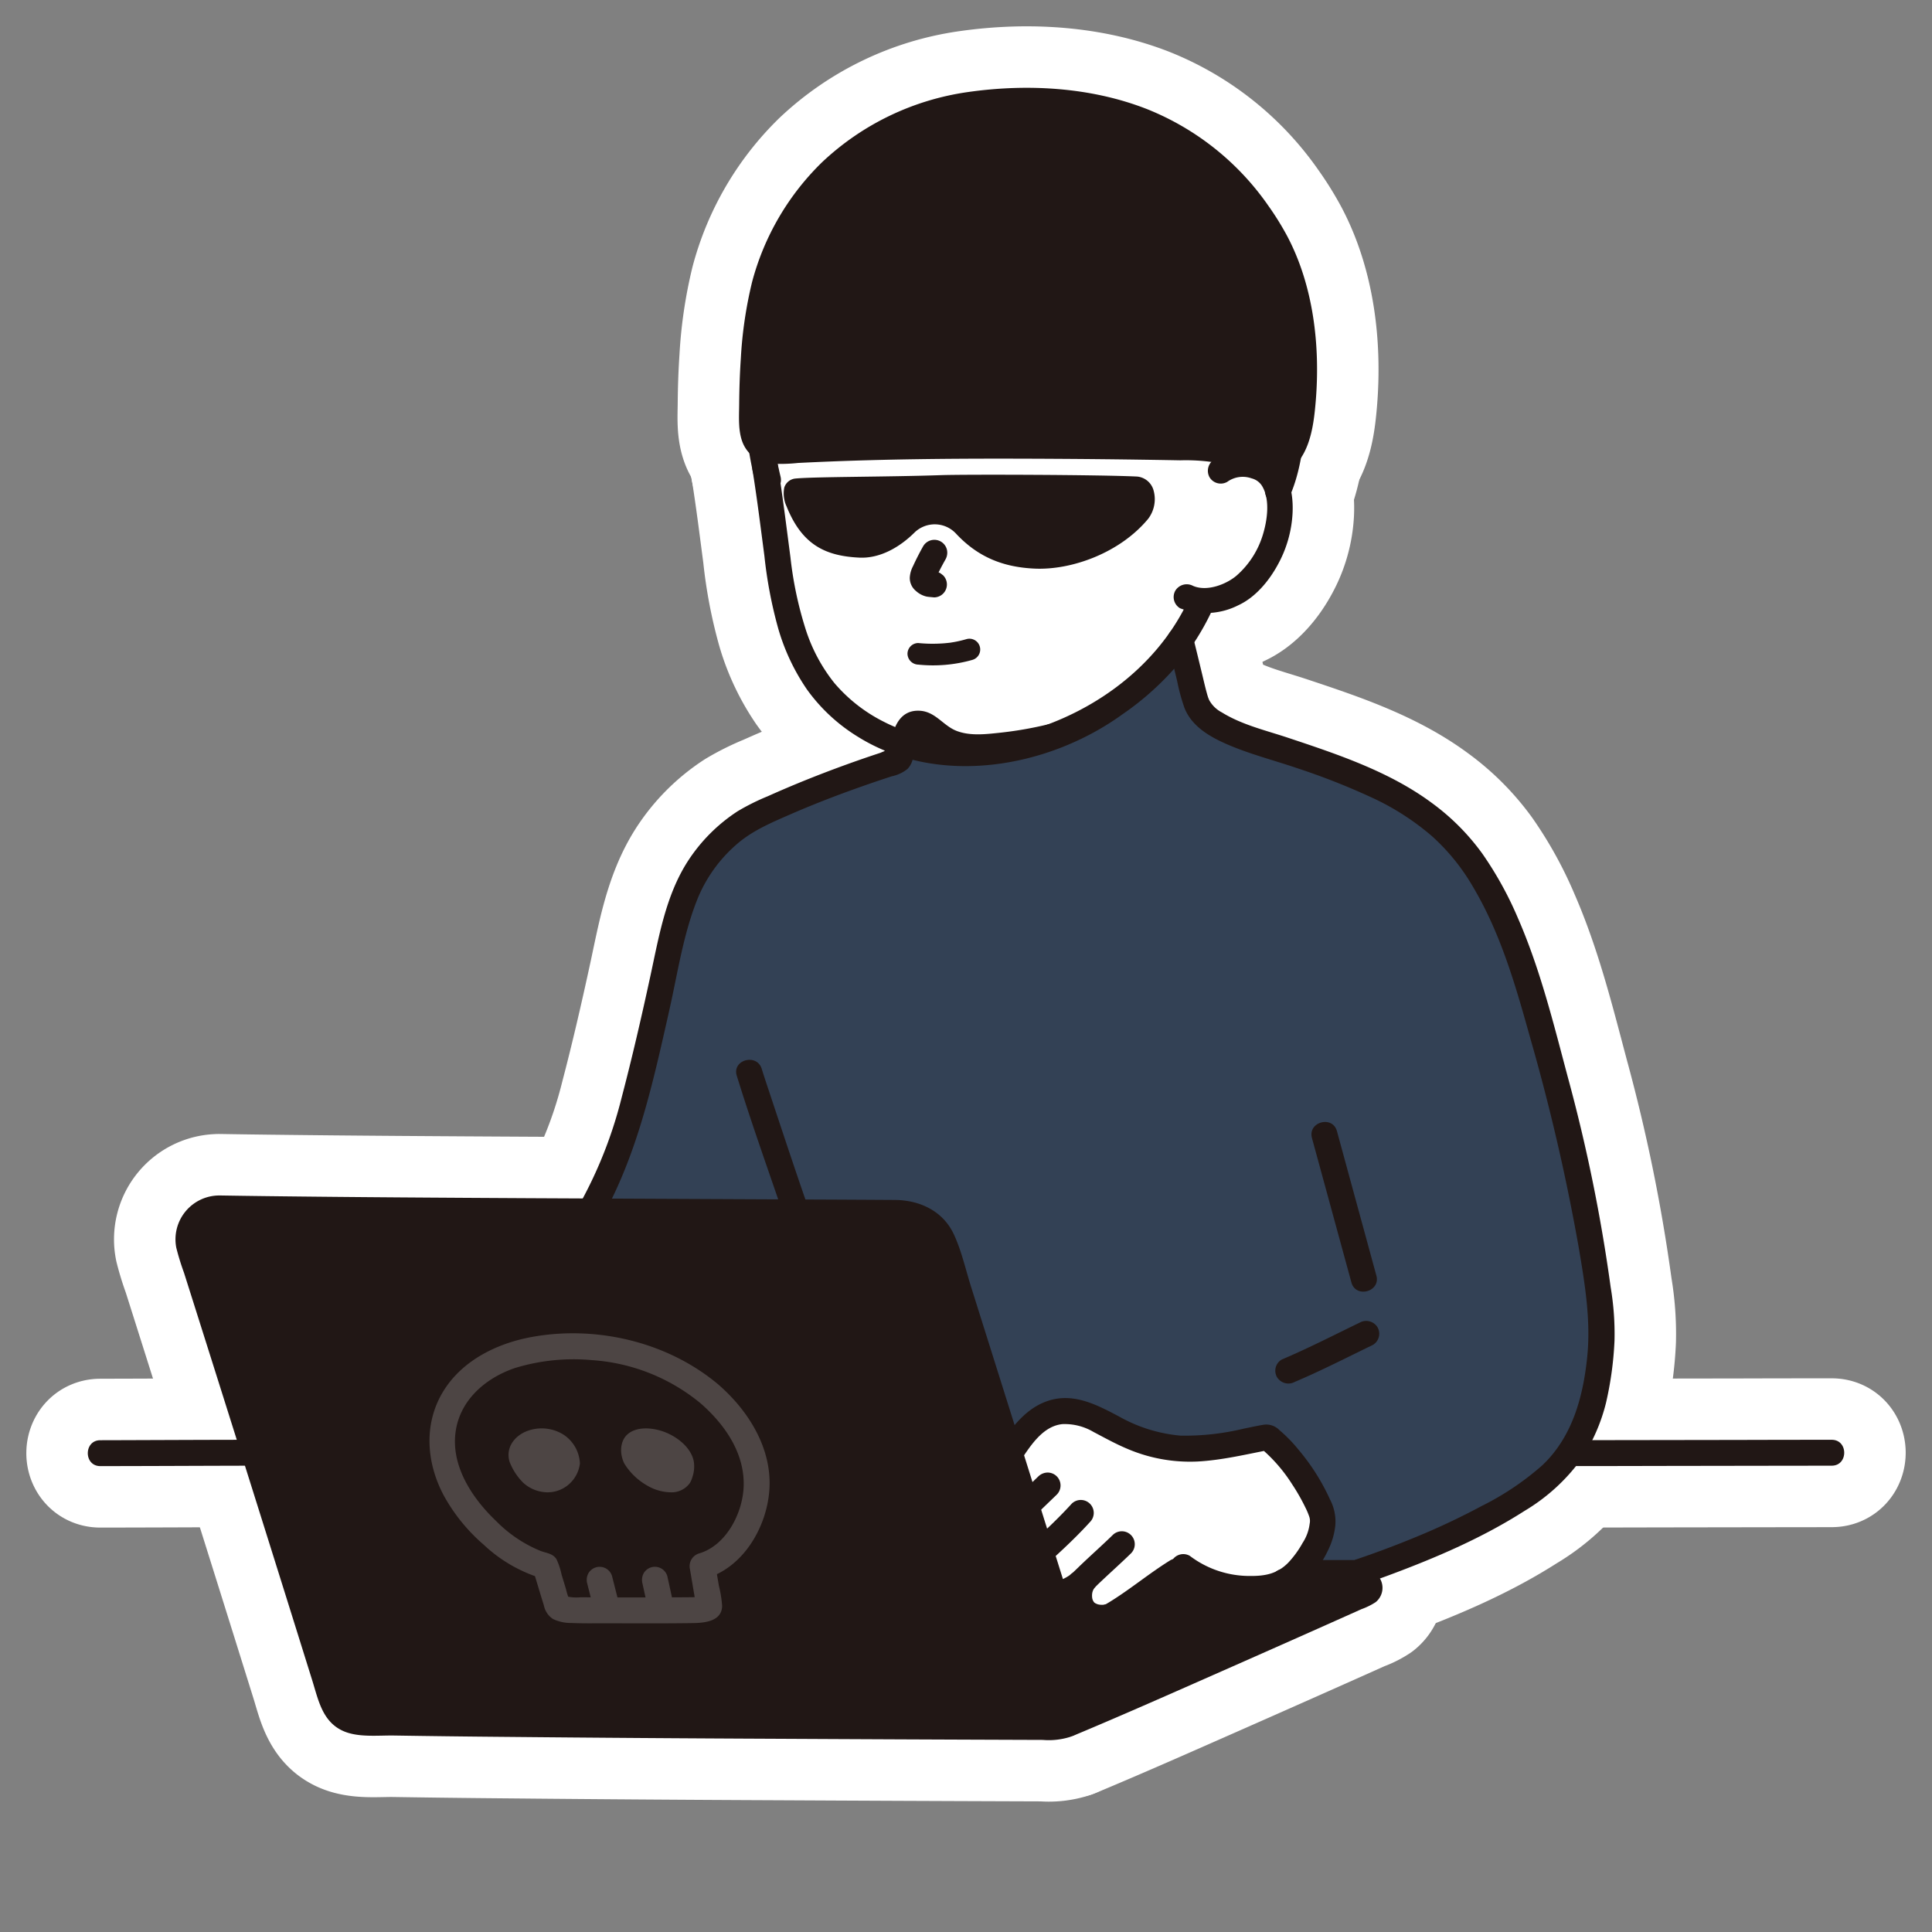 <svg xmlns="http://www.w3.org/2000/svg" fill="#fff" viewBox="-16.28 -16.28 358.21 358.21"><rect x="-16.28" y="-16.28" width="358.21" height="358.21" fill="#808080" stroke="none"/><g id="SVGRepo_tracerCarrier" stroke="#fff" stroke-linecap="round" stroke-linejoin="round" stroke-width="22.796"><defs><style>.a{fill:#334155}.b{fill:#fff}.c{fill:#211715}.d{fill:none}.e{fill:#4d4544}</style></defs><path d="M226.9 275.36h8.326c8.39-2.78 23.8-8.78 33.39-15.95 6.76-5.06 8.58-10.25 10.25-15.16.96-2.85 1.73-9.92 1.84-12.88.14-3.83-1.51-14.82-2.51-20.04-2.22-12.25-4.03-20.47-10.81-44.14-3.41-11.93-8.8-22.3-13.92-27.67-5.71-5.98-12.16-9.38-19.84-12.45-6.86-2.75-11.91-4.25-17.99-6.33-3-.67-7.63-3.12-8.9-4.68-.16-.19-.3-.37-.43-.54-.86-1.2-1.07-2.21-2.08-6.42-.649-2.628-1.169-4.837-1.658-6.775a40.3 40.3 0 0 1-9.314 9.761 52 52 0 0 1-8.868 5.834c-3.63 1.821-11.128 4.689-17.028 5.208a40.8 40.8 0 0 1-15.173-1.191l-.063.177c-3.038-.787-.184 2.092-2.458 2.826l-.468.151a202 202 0 0 0-26 10.251 28.6 28.6 0 0 0-9.724 9.029c-3.364 5.055-5.124 12.626-5.684 15.388-2.262 11.167-6.617 29.5-8.1 33.645-2.446 6.837-4.5 12.1-8.448 18.23V241.9Z" class="a"/><path d="M215.736 250.758c-6.317 1.268-11.709 2.389-17.918.8a39.2 39.2 0 0 1-9.386-4c-2.841-1.636-6.222-2.8-9.379-1.917-3.627 1.015-6 4.4-8.092 7.521 2.829 9.006 5.7 18.152 8.257 26.311a10.17 10.17 0 0 0 5.625-2.973l-.17.292a4.73 4.73 0 0 0 0 5.469c1.13 1.5 3.885 1.781 5.4.906 4.564-2.707 8.268-6.082 13.127-8.848a19.55 19.55 0 0 0 11.331 3.982c2.818.066 4.785-.011 6.693-.926a11.2 11.2 0 0 0 2.655-1.847 22.5 22.5 0 0 0 4.333-6.278c.462-1.058 1.028-3.639.647-4.744-1.645-4.778-6.145-11.294-10.119-14.339-1.031.196-2.028.395-3.004.591M124.99 67.011l-.064-.413a4.96 4.96 0 0 0 3.183.743 592 592 0 0 1 25.867-.882c18.77-.242 39.144 0 52.269.278 3.173.066 8.8 1.667 11.259 3.555v.244a5.63 5.63 0 0 1 2.572 2.608c1.563 3.216.976 8.818-.582 12.181a17.7 17.7 0 0 1-6.484 8.061 12.9 12.9 0 0 1-6.932 1.623c1.94-1.487-2.448 5.7-2.448 5.7a40.7 40.7 0 0 1-10.375 11.376 52 52 0 0 1-8.868 5.834c-3.63 1.821-11.128 4.689-17.028 5.208-10.025.881-18.484-.858-26.488-7.056-7.633-5.912-11.143-15.464-12.6-26.091-.87-6.351-1.662-13.28-2.789-20.172a73 73 0 0 1-.492-2.797" class="b"/><path d="M223.452 285.131c-14.488 6.441-33.49 14.81-41.338 18.089l-.589.246.565-.337a5.63 5.63 0 0 0 2.492-6.527c-1.466-4.689-3.314-10.59-5.364-17.126a10.17 10.17 0 0 0 5.625-2.973l.151-.147-.321.439a4.73 4.73 0 0 0 0 5.469c1.13 1.5 3.885 1.781 5.4.906 3.242-1.923 6.055-4.18 9.151-6.32l8.6.067a19.5 19.5 0 0 0 6.708 1.387c2.818.066 4.785-.011 6.693-.926q.302-.143.593-.313l.067-.04c1.2.02 2.775.036 4.531.049 3.3.026 7.207.042 10.266.056a1 1 0 0 1 .412 1.909 2997 2997 0 0 1-10.679 4.777Z" class="c"/><path d="M221.818 279.424c2.913.047 5.827.061 8.74.077l4.688.022a7.4 7.4 0 0 0 1.084 0h.348q.4-3.208-.973-2.486a8 8 0 0 0-1.2.54q-6.025 2.706-12.064 5.386-14.64 6.509-29.321 12.924-3.378 1.473-6.761 2.931-1.466.63-2.932 1.255l-.568.241-.321.136-1.137.478a2.48 2.48 0 0 0-1.677 2.952 2.415 2.415 0 0 0 2.953 1.676c9.289-3.879 18.491-7.97 27.7-12.033q8.019-3.537 16.027-7.1 3.394-1.51 6.788-3.027l2.943-1.318a12.4 12.4 0 0 0 2.646-1.306 3.413 3.413 0 0 0-.288-5.515c-1.552-.951-3.989-.543-5.742-.551-3.644-.017-7.289-.029-10.933-.088-3.09-.049-3.09 4.751 0 4.8ZM130.754 23.713c-5.38 6.954-7.931 15.3-8.822 23.969a76.9 76.9 0 0 0 1.88 25.681c.729 3 5.359 1.73 4.629-1.276a73.6 73.6 0 0 1-1.777-23.7c.668-7.488 2.826-15.259 7.484-21.28a2.48 2.48 0 0 0 0-3.394 2.416 2.416 0 0 0-3.394 0m91.97 52.309c1.973-4.356 2.617-9.181 3.026-13.906a58.6 58.6 0 0 0-.023-12.5c-1.187-9.362-3.842-18.464-9.744-25.97a56 56 0 0 0-25.577-18.435c-7.882-2.69-16.08-3.02-24.277-1.954a59.3 59.3 0 0 0-15.861 4.068 41.3 41.3 0 0 0-12.927 8.846c-2.186 2.188 1.207 5.583 3.395 3.395 6.2-6.2 13.988-9.532 22.537-11.057 7.539-1.344 15.189-1.586 22.574.343a50.1 50.1 0 0 1 24.173 15.161 38.8 38.8 0 0 1 6.919 10.335 53.8 53.8 0 0 1 3.514 12.276 54.8 54.8 0 0 1 .663 13.262c-.285 4.522-.644 9.537-2.536 13.713a2.47 2.47 0 0 0 .861 3.284 2.42 2.42 0 0 0 3.283-.861" class="c"/><path d="M123.292 71.175c.822 5.193 1.471 10.41 2.155 15.623a82 82 0 0 0 2.577 13.506 39.1 39.1 0 0 0 5.313 11.249 32.5 32.5 0 0 0 9.392 8.737c14.975 9.38 35.3 5.852 49.091-4.123a52.7 52.7 0 0 0 10.443-9.421 46.7 46.7 0 0 0 6.054-9.568 2.47 2.47 0 0 0-.861-3.283 2.42 2.42 0 0 0-3.283.861c-6.1 13.284-19.266 22.291-33.3 25.392-7.64 1.688-16.3 1-23.3-2.616a29.2 29.2 0 0 1-9.155-7.176 31.1 31.1 0 0 1-5.236-9.692 68.6 68.6 0 0 1-2.909-13.636c-.751-5.715-1.455-11.436-2.356-17.13a2.42 2.42 0 0 0-2.953-1.676 2.46 2.46 0 0 0-1.676 2.953Z" class="c"/><path d="M211.262 73.061a4.89 4.89 0 0 1 4.523-.646 3.2 3.2 0 0 1 2.072 1.656c1.363 2.524.8 6.284-.035 8.934a16.35 16.35 0 0 1-4.867 7.468c-1.918 1.609-5.446 2.977-8.023 1.878a2.48 2.48 0 0 0-3.283.861 2.415 2.415 0 0 0 .861 3.283 13.3 13.3 0 0 0 10.838-.573c3.121-1.45 5.6-4.428 7.228-7.392a22.1 22.1 0 0 0 2.8-9.721c.142-3.1-.4-6.573-2.665-8.873a9.616 9.616 0 0 0-11.873-1.02 2.465 2.465 0 0 0-.861 3.284 2.42 2.42 0 0 0 3.284.861Z" class="c"/><path d="M179.257 75.419c.712 2.139.393 7.1-3.679 7.618-5.4.09-5.818-5.9-4.066-8.753 1.434-2.34 5.788-3.398 7.745 1.135m-32.475-.199c.658 2.077.378 6.894-3.356 7.382-4.949.072-5.353-5.735-3.753-8.5 1.309-2.27 5.297-3.285 7.109 1.118" class="d"/><path d="M154.882 85A50 50 0 0 0 153 88.691a5.25 5.25 0 0 0-.6 2.136 3.13 3.13 0 0 0 1.151 2.47 4.4 4.4 0 0 0 1.931 1.026c.47.092.933.1 1.4.16a2.4 2.4 0 0 0 1.7-.7 2.4 2.4 0 0 0 0-3.394l-.485-.375a2.4 2.4 0 0 0-1.212-.328c-.211-.025-.424-.027-.636-.053l.638.086a2.2 2.2 0 0 1-.544-.151l.573.242a2.6 2.6 0 0 1-.457-.279l.486.375a2.6 2.6 0 0 1-.3-.274l.375.486a.7.7 0 0 1-.08-.128l.242.573a1 1 0 0 1-.062-.216l.086.639a1.5 1.5 0 0 1 .008-.317l-.086.638a3 3 0 0 1 .175-.572l-.242.573c.578-1.329 1.262-2.618 1.969-3.882a2.5 2.5 0 0 0 .242-1.85 2.4 2.4 0 0 0-4.39-.576" class="c"/><path d="M131.141 72.451c3.5-.355 17.2-.293 27.073-.636 4.415-.153 29.416-.083 36.339.262a3.49 3.49 0 0 1 3.05 2.571 6.02 6.02 0 0 1-1.014 5.28c-5.209 6.283-14.142 9.522-21.014 9.218-5.8-.256-10.487-2.1-14.551-6.434a5.385 5.385 0 0 0-7.775-.228c-2.748 2.718-6.395 4.812-10.212 4.624-6.256-.309-10.6-2.335-13.476-9.492a5.7 5.7 0 0 1-.436-3.474 2.4 2.4 0 0 1 2.016-1.691M216.63 22.82a42.83 42.83 0 0 1 8.417 22.528 60.9 60.9 0 0 1-.658 18.791c-.665 3.078-3.761 6.558-6.885 6.153-2.457-1.888-8.086-3.489-11.259-3.555-13.125-.275-33.5-.52-52.269-.278-12.1.156-20.829.6-25.867.882-2.951.163-4.583-1.333-4.812-3.937-.122-1.383-.143-3.239-.125-4.964.137-13.175 1.664-22.686 5.125-29.453 5.009-9.794 9.9-15.1 18.764-20.25a48.4 48.4 0 0 1 21.267-6.109 64.9 64.9 0 0 1 22.962 2.145 46.06 46.06 0 0 1 25.34 18.047" class="c"/><path d="M214.558 24.032a44.2 44.2 0 0 1 5.459 9.769 45.4 45.4 0 0 1 2.63 11.547 65.3 65.3 0 0 1 .036 14.618c-.347 2.8-1.238 8.27-5.179 7.926l1.212.328a22.7 22.7 0 0 0-9.58-3.567 70 70 0 0 0-10.2-.452q-12.529-.2-25.061-.236c-9.048-.021-18.1.009-27.143.229q-5.607.136-11.211.379c-2.632.114-5.311.422-7.945.377-1.155-.019-1.589-.325-1.81-1.261a25 25 0 0 1-.185-5.729 123 123 0 0 1 .729-12.554 57 57 0 0 1 1.971-9.875 40 40 0 0 1 3.783-8.474 41.16 41.16 0 0 1 13.066-14.3 47.1 47.1 0 0 1 22.828-7.7 62.8 62.8 0 0 1 25.756 3 43.46 43.46 0 0 1 17.929 12.32 47 47 0 0 1 2.918 3.658 2.47 2.47 0 0 0 3.284.861 2.42 2.42 0 0 0 .861-3.284 49.95 49.95 0 0 0-22.349-17.676C185.963-.126 174.238-.78 163.266.775A49.5 49.5 0 0 0 136.137 13.8a48.25 48.25 0 0 0-12.963 22.162 77.4 77.4 0 0 0-2.091 14.113c-.195 2.857-.29 5.721-.313 8.585-.018 2.3-.223 4.952.646 7.121a6.26 6.26 0 0 0 5.328 3.909 31 31 0 0 0 4.936-.134q6.555-.33 13.118-.509c11.579-.319 23.169-.322 34.753-.257q7.962.045 15.925.161 3.54.051 7.08.116a35.4 35.4 0 0 1 5.8.305 23.6 23.6 0 0 1 6.182 1.936c.993.495 1.83 1.285 2.963 1.387a7.05 7.05 0 0 0 3.74-.79c5.2-2.564 6-8.67 6.429-13.814.852-10.283-.429-21.422-5.31-30.633a53 53 0 0 0-3.66-5.846 2.467 2.467 0 0 0-3.284-.861 2.42 2.42 0 0 0-.858 3.281m-60.582 82.913a26.7 26.7 0 0 0 10.015-.871 2 2 0 0 0-1.064-3.858 22 22 0 0 1-2.246.534c-.221.04-.443.073-.664.11-.437.074.343-.035-.14.021a34 34 0 0 1-1.185.118 27.3 27.3 0 0 1-4.716-.054 2.007 2.007 0 0 0-2 2 2.054 2.054 0 0 0 2 2m-1.214 12.855c-2.117-.488-4.423.184-4.556 2.7-.011.21.008.413.015.622a2 2 0 0 0 .02.348c.111.351-.055.035.047-.116a2.7 2.7 0 0 1 .28-.444c.687-.686.575-.254.327-.243a8.3 8.3 0 0 0-1.9.617q-7 2.3-13.838 5.05-3.584 1.445-7.11 3.026a42 42 0 0 0-5.562 2.772 31.35 31.35 0 0 0-9.281 9.331c-4.072 6.368-5.327 13.979-6.9 21.229-1.632 7.532-3.361 15.052-5.32 22.507a81.1 81.1 0 0 1-9.813 23.221c-1.671 2.609 2.482 5.019 4.145 2.423 8.1-12.644 11.244-27.387 14.5-41.822 1.54-6.833 2.556-13.912 5.153-20.451a26.7 26.7 0 0 1 7.176-10.168c2.952-2.63 6.538-4.132 10.129-5.7 4.971-2.168 10.055-4.086 15.184-5.847q1.8-.617 3.6-1.2a6.96 6.96 0 0 0 2.906-1.351 3.86 3.86 0 0 0 1.079-2.746 3 3 0 0 0-.043-.758c-.075-.271.242-.149-.055.216l-1.653 1.367q-.358-.072.195.049c3.006.693 4.29-3.933 1.276-4.628Zm47.492-16.842c.587 2.335 1.151 4.676 1.717 7.016a36 36 0 0 0 1.372 5.031c1.372 3.425 4.705 5.332 7.946 6.739 4.17 1.811 8.688 2.948 12.991 4.421a128 128 0 0 1 13.764 5.42 47.4 47.4 0 0 1 11.212 7.2 38.6 38.6 0 0 1 7.49 9.225c5.23 8.76 7.982 18.458 10.705 28.209a381 381 0 0 1 8.967 38.727c1.152 6.786 2.293 13.615 1.572 20.5-.769 7.338-2.764 14.68-8.282 19.923a51.8 51.8 0 0 1-11.249 7.565 132 132 0 0 1-12.233 5.769q-5.369 2.22-10.877 4.088c-.279.094-.861.247-.16.168a3 3 0 0 1-.292 0H226.9c-3.089 0-3.094 4.8 0 4.8h6.733a8.4 8.4 0 0 0 2.861-.3q2.524-.849 5.019-1.781c8.574-3.192 17.145-6.876 24.867-11.823a35.3 35.3 0 0 0 10.6-9.7 33.6 33.6 0 0 0 4.5-10.3 63.5 63.5 0 0 0 1.584-11.567 52 52 0 0 0-.711-9.905 306 306 0 0 0-7.953-38.975c-2.639-9.9-5.105-19.971-9.208-29.382a66 66 0 0 0-6.62-12.013 42.3 42.3 0 0 0-9.336-9.39c-7.868-5.847-17.529-9.06-26.734-12.125-4.129-1.374-8.523-2.388-12.251-4.7a5.64 5.64 0 0 1-2.449-2.489c.249.506-.033-.12-.094-.306-.1-.3-.186-.609-.27-.916-.306-1.124-.562-2.262-.836-3.394-.566-2.34-1.129-4.682-1.716-7.016-.753-2.994-5.384-1.726-4.629 1.276Z" class="c"/><path d="M196.766 126.23c.045-.023.049-.03 0 0" class="b"/><path d="M274.78 255.542q8.126 0 16.249-.024l25.838-.039q3.234 0 6.469-.009c3.088 0 3.094-4.8 0-4.8q-8.379 0-16.757.025l-25.7.038q-3.051 0-6.1.009c-3.088 0-3.093 4.8 0 4.8Zm-272.462.008c8.082-.005 16.164-.047 24.246-.069 1.374 0 2.749-.01 4.123-.011 3.088 0 3.094-4.8 0-4.8-8.218 0-16.437.046-24.655.07-1.238 0-2.476.009-3.714.01-3.088 0-3.093 4.8 0 4.8m221.466-15.613c4.927-2.09 9.662-4.524 14.474-6.855a2.415 2.415 0 0 0 .861-3.284 2.463 2.463 0 0 0-3.284-.861c-4.812 2.331-9.547 4.766-14.473 6.855a2.4 2.4 0 0 0-.861 3.284 2.48 2.48 0 0 0 3.283.861m3.183-45.219 7.318 26.786c.813 2.976 5.445 1.713 4.628-1.276l-7.313-26.786c-.813-2.976-5.445-1.713-4.629 1.276Zm-106.642-11.549c2.56 8.289 5.478 16.481 8.286 24.688.5 1.473 1 2.948 1.526 4.415a2.46 2.46 0 0 0 2.952 1.676 2.42 2.42 0 0 0 1.676-2.948c-2.871-8.065-5.553-16.205-8.253-24.328-.528-1.589-1.064-3.176-1.558-4.775-.909-2.942-5.544-1.687-4.629 1.276Zm57.735-65.154a69 69 0 0 1-9.192 1.585c-2.521.269-5.291.571-7.721-.341-2.581-.967-3.962-3.633-6.962-3.765-3.384-.149-4.706 2.685-5.2 5.528l2.314-1.762h-.01a2.43 2.43 0 0 0-2.314 1.762c-.117.632-.054.941-.417 1.095a2.415 2.415 0 0 0-.861 3.284 2.464 2.464 0 0 0 3.284.861 5 5 0 0 0 2.619-3.962l-2.315 1.762h.01a2.425 2.425 0 0 0 2.315-1.762c.091-.526.169-1.057.3-1.575s.326-.487.021-.444c.718-.1 1.56.934 2.035 1.334a12.76 12.76 0 0 0 7.163 2.933 32.3 32.3 0 0 0 7.37-.336 75 75 0 0 0 8.831-1.566c3-.739 1.728-5.37-1.276-4.629Zm-4.92 136.203c1.8-2.679 4.042-6.112 7.576-6.457a10.53 10.53 0 0 1 5.752 1.457c2.092 1.1 4.123 2.231 6.311 3.143a29.5 29.5 0 0 0 13 2.334c4.593-.248 9.095-1.355 13.6-2.211l-2.335-.617a29.2 29.2 0 0 1 6.228 7.02 37 37 0 0 1 2.471 4.323 13 13 0 0 1 .75 1.786 2.5 2.5 0 0 1 .046 1.265 8.3 8.3 0 0 1-1.3 3.521 18.4 18.4 0 0 1-2.631 3.636c-2.034 2.092-4.287 2.522-7.089 2.5a18.32 18.32 0 0 1-11.2-3.731 2.415 2.415 0 0 0-3.283.861 2.46 2.46 0 0 0 .861 3.284 22.14 22.14 0 0 0 11.358 4.3c3.294.3 6.924.175 9.845-1.539a18.97 18.97 0 0 0 6.782-7.8 13.6 13.6 0 0 0 1.418-4.738 8.77 8.77 0 0 0-.976-4.8 39.7 39.7 0 0 0-5.867-9.271 27 27 0 0 0-3.525-3.611 3.4 3.4 0 0 0-3.073-.97c-1.163.2-2.319.455-3.476.686a46.5 46.5 0 0 1-11.776 1.311 28.2 28.2 0 0 1-11.436-3.567c-4.053-2.142-8.4-4.441-13.108-2.894-4.121 1.354-6.743 4.908-9.067 8.358-1.73 2.569 2.426 4.974 4.145 2.423Z" class="c"/><path d="m175.172 265.159 4.48-4.321a2.4 2.4 0 0 0 0-3.394 2.4 2.4 0 0 0-1.7-.7 2.53 2.53 0 0 0-1.7.7l-4.48 4.321a2.4 2.4 0 0 0 0 3.394 2.42 2.42 0 0 0 1.7.7 2.54 2.54 0 0 0 1.7-.7m5.243 16.492a13.7 13.7 0 0 0 3.738-1.523 19.4 19.4 0 0 0 3.041-2.561c2.05-1.97 4.182-3.854 6.22-5.839a2.4 2.4 0 0 0-3.395-3.394c-1.933 1.884-3.952 3.676-5.905 5.538-.482.46-.951.935-1.443 1.384-.085.077-.588.418-.584.5 0-.049.432-.312.132-.105-.1.07-.2.143-.3.211q-.31.207-.638.385a9 9 0 0 1-.342.176c-.033.016-.5.248-.152.077s-.1.038-.182.067a15 15 0 0 1-1.463.454 2.4 2.4 0 1 0 1.276 4.629Zm1.985-19.108c-2.135 2.347-4.435 4.546-6.78 6.681a2.42 2.42 0 0 0 0 3.394 2.454 2.454 0 0 0 3.394 0c2.345-2.135 4.645-4.334 6.78-6.681a2.4 2.4 0 1 0-3.394-3.394" class="c"/><path d="M182.6 275.583a7.15 7.15 0 0 0-.126 7.721 6.74 6.74 0 0 0 6.908 2.619 8.9 8.9 0 0 0 3.227-1.5 76 76 0 0 0 3.555-2.443c2.287-1.648 4.547-3.332 6.946-4.816a2.4 2.4 0 0 0-2.423-4.145c-3.888 2.406-7.4 5.367-11.293 7.756-.205.126-.415.245-.62.369s.365-.067-.061.018c-.179.035-.6.126-.18.076a5 5 0 0 1-.651.026c-.063 0-.645-.066-.339-.016s-.269-.072-.327-.089c-.1-.029-.632-.291-.23-.068-.107-.059-.584-.407-.206-.081a1.68 1.68 0 0 1-.572-1.143 3 3 0 0 1 .021-.762 2.3 2.3 0 0 1 .516-1.1 2.424 2.424 0 0 0-.861-3.284 2.45 2.45 0 0 0-3.284.861ZM24.367 207.767c30.788.512 101.072.672 126.167.839a8.79 8.79 0 0 1 8.329 6.141c5.972 18.886 19.4 61.641 25.719 81.855a5.633 5.633 0 0 1-5.4 7.317c-27.194-.1-100.462-.36-128.631-.93a5.62 5.62 0 0 1-5.264-3.963c-5.555-17.964-19.82-63.232-26.392-83.912a5.64 5.64 0 0 1 5.472-7.347" class="c"/><path d="M24.367 210.167c14.379.238 28.762.331 43.143.423q25.2.162 50.4.257 10.6.046 21.2.1 4.14.019 8.28.044c3.068.018 6.222-.168 8.251 2.621a15 15 0 0 1 1.752 4.442q.708 2.239 1.414 4.48 1.686 5.344 3.368 10.692 3.912 12.424 7.814 24.851 3.846 12.245 7.685 24.491 1.619 5.164 3.236 10.329c.776 2.48 3.052 6.784-.324 8.328-1.138.52-2.6.294-3.829.289l-3.975-.014-9.171-.034q-10.962-.042-21.926-.093-24.94-.114-49.881-.3c-13.491-.1-26.983-.206-40.472-.469-1.5-.029-2.927-.386-3.617-1.89a32 32 0 0 1-1.2-3.821q-1.446-4.653-2.9-9.3-3.631-11.618-7.285-23.227-7.176-22.818-14.4-45.62c-.421-1.327-1.2-2.86-.774-4.241a3.29 3.29 0 0 1 3.212-2.334c3.086-.04 3.094-4.84 0-4.8a8.135 8.135 0 0 0-7.956 9.717 47 47 0 0 0 1.425 4.62l1.571 4.957q3.753 11.854 7.491 23.714 7.406 23.493 14.747 47.008c1.1 3.546 1.849 7.463 5.562 9.211 2.807 1.321 6.541.857 9.59.905q10.269.162 20.538.249 25.367.246 50.735.355 22.469.117 44.936.194l4.052.014a13.2 13.2 0 0 0 5.08-.561 8.14 8.14 0 0 0 4.778-5.2c.653-2.148.116-4.154-.527-6.212q-3.468-11.084-6.945-22.163-7.822-24.933-15.674-49.858c-1.014-3.215-1.781-6.721-3.215-9.777-2.032-4.329-6.346-6.313-10.932-6.343q-8.967-.057-17.935-.092-24.9-.113-49.795-.233c-16.192-.088-32.384-.183-48.574-.381q-4.476-.054-8.952-.127c-3.091-.052-3.092 4.748-.001 4.799" class="c"/><path d="M78.021 253.825c-.192-2.285 1.5-4.161 3.755-4.893a7.66 7.66 0 0 1 6.248.675 6.73 6.73 0 0 1 3.217 5.472 6.13 6.13 0 0 1-2.284 4.046 6 6 0 0 1-3.824 1.283 6.8 6.8 0 0 1-4.371-1.742 11.1 11.1 0 0 1-2.568-3.932 4.5 4.5 0 0 1-.173-.909m34.088 0c-.883-2.285-3.457-4.161-6.056-4.893-2.14-.6-4.5-.543-5.93.675s-1.6 3.552-.645 5.472a11.8 11.8 0 0 0 4.186 4.046 8.87 8.87 0 0 0 4.428 1.283 4.16 4.16 0 0 0 3.552-1.742 4.8 4.8 0 0 0 .462-1.111 6.1 6.1 0 0 0 .257-2.821 5 5 0 0 0-.254-.909" class="e"/><path d="M117.066 240.559c-9.4-8.013-22.775-11.181-34.883-8.926-6.484 1.208-12.979 4.449-16.427 10.3-3.536 6-2.938 13.148.277 19.129a33.1 33.1 0 0 0 7.368 9.061 27.1 27.1 0 0 0 10.806 6.252L82.53 274.7c.683 2.239 1.347 4.484 2.043 6.719a3.86 3.86 0 0 0 1.717 2.5 7.8 7.8 0 0 0 3.4.718c2.228.1 4.47.048 6.7.053 5.257.014 10.517.043 15.774-.034 2.18-.032 5.391-.312 5.445-3.184a21.3 21.3 0 0 0-.6-3.732q-.366-2.16-.73-4.321l-1.677 2.952c6.958-2.041 11.289-9.513 11.767-16.427.525-7.586-3.788-14.546-9.309-19.385-2.314-2.029-5.722 1.353-3.394 3.394 4.407 3.863 8.071 9.089 7.941 15.178-.107 5-3.178 11.114-8.281 12.612a2.47 2.47 0 0 0-1.676 2.952l.609 3.605.283 1.666.161.947q.07.867.13.153l.617-1.059c.491-.463.186-.219-.25-.178-.344.032-.7.022-1.04.027s-.7.008-1.043.011q-1.325.012-2.649.016-3.636.015-7.271.013-3.609 0-7.219-.014-1.293-.006-2.587-.016a8.1 8.1 0 0 1-2.9-.234l.861.861a12.7 12.7 0 0 1-.691-2.129l-.816-2.686a13.4 13.4 0 0 0-.93-2.832c-.625-1.068-1.834-1.165-2.889-1.538a24.6 24.6 0 0 1-8.32-5.576c-4.379-4.165-8.352-10.1-7.527-16.436.777-5.962 5.539-10.062 10.977-11.918a37.1 37.1 0 0 1 14.32-1.477 35.3 35.3 0 0 1 20.194 8.052 2.464 2.464 0 0 0 3.394 0 2.42 2.42 0 0 0 .002-3.394" class="e"/><path d="m102.826 277.256 1.038 4.736a2.4 2.4 0 0 0 4.386.573 2.6 2.6 0 0 0 .242-1.849l-1.037-4.736a2.4 2.4 0 0 0-4.387-.573 2.6 2.6 0 0 0-.242 1.849m-10.246 0 1.2 4.736a2.4 2.4 0 0 0 2.952 1.676 2.43 2.43 0 0 0 1.435-1.1 2.54 2.54 0 0 0 .242-1.849l-1.2-4.736a2.4 2.4 0 0 0-2.952-1.676 2.43 2.43 0 0 0-1.434 1.1 2.53 2.53 0 0 0-.242 1.849Z" class="e"/></g><g id="SVGRepo_iconCarrier"><path d="M226.9 275.36h8.326c8.39-2.78 23.8-8.78 33.39-15.95 6.76-5.06 8.58-10.25 10.25-15.16.96-2.85 1.73-9.92 1.84-12.88.14-3.83-1.51-14.82-2.51-20.04-2.22-12.25-4.03-20.47-10.81-44.14-3.41-11.93-8.8-22.3-13.92-27.67-5.71-5.98-12.16-9.38-19.84-12.45-6.86-2.75-11.91-4.25-17.99-6.33-3-.67-7.63-3.12-8.9-4.68-.16-.19-.3-.37-.43-.54-.86-1.2-1.07-2.21-2.08-6.42-.649-2.628-1.169-4.837-1.658-6.775a40.3 40.3 0 0 1-9.314 9.761 52 52 0 0 1-8.868 5.834c-3.63 1.821-11.128 4.689-17.028 5.208a40.8 40.8 0 0 1-15.173-1.191l-.063.177c-3.038-.787-.184 2.092-2.458 2.826l-.468.151a202 202 0 0 0-26 10.251 28.6 28.6 0 0 0-9.724 9.029c-3.364 5.055-5.124 12.626-5.684 15.388-2.262 11.167-6.617 29.5-8.1 33.645-2.446 6.837-4.5 12.1-8.448 18.23V241.9Z" class="a"/><path d="M215.736 250.758c-6.317 1.268-11.709 2.389-17.918.8a39.2 39.2 0 0 1-9.386-4c-2.841-1.636-6.222-2.8-9.379-1.917-3.627 1.015-6 4.4-8.092 7.521 2.829 9.006 5.7 18.152 8.257 26.311a10.17 10.17 0 0 0 5.625-2.973l-.17.292a4.73 4.73 0 0 0 0 5.469c1.13 1.5 3.885 1.781 5.4.906 4.564-2.707 8.268-6.082 13.127-8.848a19.55 19.55 0 0 0 11.331 3.982c2.818.066 4.785-.011 6.693-.926a11.2 11.2 0 0 0 2.655-1.847 22.5 22.5 0 0 0 4.333-6.278c.462-1.058 1.028-3.639.647-4.744-1.645-4.778-6.145-11.294-10.119-14.339-1.031.196-2.028.395-3.004.591M124.99 67.011l-.064-.413a4.96 4.96 0 0 0 3.183.743 592 592 0 0 1 25.867-.882c18.77-.242 39.144 0 52.269.278 3.173.066 8.8 1.667 11.259 3.555v.244a5.63 5.63 0 0 1 2.572 2.608c1.563 3.216.976 8.818-.582 12.181a17.7 17.7 0 0 1-6.484 8.061 12.9 12.9 0 0 1-6.932 1.623c1.94-1.487-2.448 5.7-2.448 5.7a40.7 40.7 0 0 1-10.375 11.376 52 52 0 0 1-8.868 5.834c-3.63 1.821-11.128 4.689-17.028 5.208-10.025.881-18.484-.858-26.488-7.056-7.633-5.912-11.143-15.464-12.6-26.091-.87-6.351-1.662-13.28-2.789-20.172a73 73 0 0 1-.492-2.797" class="b"/><path d="M223.452 285.131c-14.488 6.441-33.49 14.81-41.338 18.089l-.589.246.565-.337a5.63 5.63 0 0 0 2.492-6.527c-1.466-4.689-3.314-10.59-5.364-17.126a10.17 10.17 0 0 0 5.625-2.973l.151-.147-.321.439a4.73 4.73 0 0 0 0 5.469c1.13 1.5 3.885 1.781 5.4.906 3.242-1.923 6.055-4.18 9.151-6.32l8.6.067a19.5 19.5 0 0 0 6.708 1.387c2.818.066 4.785-.011 6.693-.926q.302-.143.593-.313l.067-.04c1.2.02 2.775.036 4.531.049 3.3.026 7.207.042 10.266.056a1 1 0 0 1 .412 1.909 2997 2997 0 0 1-10.679 4.777Z" class="c"/><path d="M221.818 279.424c2.913.047 5.827.061 8.74.077l4.688.022a7.4 7.4 0 0 0 1.084 0h.348q.4-3.208-.973-2.486a8 8 0 0 0-1.2.54q-6.025 2.706-12.064 5.386-14.64 6.509-29.321 12.924-3.378 1.473-6.761 2.931-1.466.63-2.932 1.255l-.568.241-.321.136-1.137.478a2.48 2.48 0 0 0-1.677 2.952 2.415 2.415 0 0 0 2.953 1.676c9.289-3.879 18.491-7.97 27.7-12.033q8.019-3.537 16.027-7.1 3.394-1.51 6.788-3.027l2.943-1.318a12.4 12.4 0 0 0 2.646-1.306 3.413 3.413 0 0 0-.288-5.515c-1.552-.951-3.989-.543-5.742-.551-3.644-.017-7.289-.029-10.933-.088-3.09-.049-3.09 4.751 0 4.8ZM130.754 23.713c-5.38 6.954-7.931 15.3-8.822 23.969a76.9 76.9 0 0 0 1.88 25.681c.729 3 5.359 1.73 4.629-1.276a73.6 73.6 0 0 1-1.777-23.7c.668-7.488 2.826-15.259 7.484-21.28a2.48 2.48 0 0 0 0-3.394 2.416 2.416 0 0 0-3.394 0m91.97 52.309c1.973-4.356 2.617-9.181 3.026-13.906a58.6 58.6 0 0 0-.023-12.5c-1.187-9.362-3.842-18.464-9.744-25.97a56 56 0 0 0-25.577-18.435c-7.882-2.69-16.08-3.02-24.277-1.954a59.3 59.3 0 0 0-15.861 4.068 41.3 41.3 0 0 0-12.927 8.846c-2.186 2.188 1.207 5.583 3.395 3.395 6.2-6.2 13.988-9.532 22.537-11.057 7.539-1.344 15.189-1.586 22.574.343a50.1 50.1 0 0 1 24.173 15.161 38.8 38.8 0 0 1 6.919 10.335 53.8 53.8 0 0 1 3.514 12.276 54.8 54.8 0 0 1 .663 13.262c-.285 4.522-.644 9.537-2.536 13.713a2.47 2.47 0 0 0 .861 3.284 2.42 2.42 0 0 0 3.283-.861" class="c"/><path d="M123.292 71.175c.822 5.193 1.471 10.41 2.155 15.623a82 82 0 0 0 2.577 13.506 39.1 39.1 0 0 0 5.313 11.249 32.5 32.5 0 0 0 9.392 8.737c14.975 9.38 35.3 5.852 49.091-4.123a52.7 52.7 0 0 0 10.443-9.421 46.7 46.7 0 0 0 6.054-9.568 2.47 2.47 0 0 0-.861-3.283 2.42 2.42 0 0 0-3.283.861c-6.1 13.284-19.266 22.291-33.3 25.392-7.64 1.688-16.3 1-23.3-2.616a29.2 29.2 0 0 1-9.155-7.176 31.1 31.1 0 0 1-5.236-9.692 68.6 68.6 0 0 1-2.909-13.636c-.751-5.715-1.455-11.436-2.356-17.13a2.42 2.42 0 0 0-2.953-1.676 2.46 2.46 0 0 0-1.676 2.953Z" class="c"/><path d="M211.262 73.061a4.89 4.89 0 0 1 4.523-.646 3.2 3.2 0 0 1 2.072 1.656c1.363 2.524.8 6.284-.035 8.934a16.35 16.35 0 0 1-4.867 7.468c-1.918 1.609-5.446 2.977-8.023 1.878a2.48 2.48 0 0 0-3.283.861 2.415 2.415 0 0 0 .861 3.283 13.3 13.3 0 0 0 10.838-.573c3.121-1.45 5.6-4.428 7.228-7.392a22.1 22.1 0 0 0 2.8-9.721c.142-3.1-.4-6.573-2.665-8.873a9.616 9.616 0 0 0-11.873-1.02 2.465 2.465 0 0 0-.861 3.284 2.42 2.42 0 0 0 3.284.861Z" class="c"/><path d="M179.257 75.419c.712 2.139.393 7.1-3.679 7.618-5.4.09-5.818-5.9-4.066-8.753 1.434-2.34 5.788-3.398 7.745 1.135m-32.475-.199c.658 2.077.378 6.894-3.356 7.382-4.949.072-5.353-5.735-3.753-8.5 1.309-2.27 5.297-3.285 7.109 1.118" class="d"/><path d="M154.882 85A50 50 0 0 0 153 88.691a5.25 5.25 0 0 0-.6 2.136 3.13 3.13 0 0 0 1.151 2.47 4.4 4.4 0 0 0 1.931 1.026c.47.092.933.1 1.4.16a2.4 2.4 0 0 0 1.7-.7 2.4 2.4 0 0 0 0-3.394l-.485-.375a2.4 2.4 0 0 0-1.212-.328c-.211-.025-.424-.027-.636-.053l.638.086a2.2 2.2 0 0 1-.544-.151l.573.242a2.6 2.6 0 0 1-.457-.279l.486.375a2.6 2.6 0 0 1-.3-.274l.375.486a.7.7 0 0 1-.08-.128l.242.573a1 1 0 0 1-.062-.216l.086.639a1.5 1.5 0 0 1 .008-.317l-.086.638a3 3 0 0 1 .175-.572l-.242.573c.578-1.329 1.262-2.618 1.969-3.882a2.5 2.5 0 0 0 .242-1.85 2.4 2.4 0 0 0-4.39-.576" class="c"/><path d="M131.141 72.451c3.5-.355 17.2-.293 27.073-.636 4.415-.153 29.416-.083 36.339.262a3.49 3.49 0 0 1 3.05 2.571 6.02 6.02 0 0 1-1.014 5.28c-5.209 6.283-14.142 9.522-21.014 9.218-5.8-.256-10.487-2.1-14.551-6.434a5.385 5.385 0 0 0-7.775-.228c-2.748 2.718-6.395 4.812-10.212 4.624-6.256-.309-10.6-2.335-13.476-9.492a5.7 5.7 0 0 1-.436-3.474 2.4 2.4 0 0 1 2.016-1.691M216.63 22.82a42.83 42.83 0 0 1 8.417 22.528 60.9 60.9 0 0 1-.658 18.791c-.665 3.078-3.761 6.558-6.885 6.153-2.457-1.888-8.086-3.489-11.259-3.555-13.125-.275-33.5-.52-52.269-.278-12.1.156-20.829.6-25.867.882-2.951.163-4.583-1.333-4.812-3.937-.122-1.383-.143-3.239-.125-4.964.137-13.175 1.664-22.686 5.125-29.453 5.009-9.794 9.9-15.1 18.764-20.25a48.4 48.4 0 0 1 21.267-6.109 64.9 64.9 0 0 1 22.962 2.145 46.06 46.06 0 0 1 25.34 18.047" class="c"/><path d="M214.558 24.032a44.2 44.2 0 0 1 5.459 9.769 45.4 45.4 0 0 1 2.63 11.547 65.3 65.3 0 0 1 .036 14.618c-.347 2.8-1.238 8.27-5.179 7.926l1.212.328a22.7 22.7 0 0 0-9.58-3.567 70 70 0 0 0-10.2-.452q-12.529-.2-25.061-.236c-9.048-.021-18.1.009-27.143.229q-5.607.136-11.211.379c-2.632.114-5.311.422-7.945.377-1.155-.019-1.589-.325-1.81-1.261a25 25 0 0 1-.185-5.729 123 123 0 0 1 .729-12.554 57 57 0 0 1 1.971-9.875 40 40 0 0 1 3.783-8.474 41.16 41.16 0 0 1 13.066-14.3 47.1 47.1 0 0 1 22.828-7.7 62.8 62.8 0 0 1 25.756 3 43.46 43.46 0 0 1 17.929 12.32 47 47 0 0 1 2.918 3.658 2.47 2.47 0 0 0 3.284.861 2.42 2.42 0 0 0 .861-3.284 49.95 49.95 0 0 0-22.349-17.676C185.963-.126 174.238-.78 163.266.775A49.5 49.5 0 0 0 136.137 13.8a48.25 48.25 0 0 0-12.963 22.162 77.4 77.4 0 0 0-2.091 14.113c-.195 2.857-.29 5.721-.313 8.585-.018 2.3-.223 4.952.646 7.121a6.26 6.26 0 0 0 5.328 3.909 31 31 0 0 0 4.936-.134q6.555-.33 13.118-.509c11.579-.319 23.169-.322 34.753-.257q7.962.045 15.925.161 3.54.051 7.08.116a35.4 35.4 0 0 1 5.8.305 23.6 23.6 0 0 1 6.182 1.936c.993.495 1.83 1.285 2.963 1.387a7.05 7.05 0 0 0 3.74-.79c5.2-2.564 6-8.67 6.429-13.814.852-10.283-.429-21.422-5.31-30.633a53 53 0 0 0-3.66-5.846 2.467 2.467 0 0 0-3.284-.861 2.42 2.42 0 0 0-.858 3.281m-60.582 82.913a26.7 26.7 0 0 0 10.015-.871 2 2 0 0 0-1.064-3.858 22 22 0 0 1-2.246.534c-.221.04-.443.073-.664.11-.437.074.343-.035-.14.021a34 34 0 0 1-1.185.118 27.3 27.3 0 0 1-4.716-.054 2.007 2.007 0 0 0-2 2 2.054 2.054 0 0 0 2 2m-1.214 12.855c-2.117-.488-4.423.184-4.556 2.7-.011.21.008.413.015.622a2 2 0 0 0 .02.348c.111.351-.055.035.047-.116a2.7 2.7 0 0 1 .28-.444c.687-.686.575-.254.327-.243a8.3 8.3 0 0 0-1.9.617q-7 2.3-13.838 5.05-3.584 1.445-7.11 3.026a42 42 0 0 0-5.562 2.772 31.35 31.35 0 0 0-9.281 9.331c-4.072 6.368-5.327 13.979-6.9 21.229-1.632 7.532-3.361 15.052-5.32 22.507a81.1 81.1 0 0 1-9.813 23.221c-1.671 2.609 2.482 5.019 4.145 2.423 8.1-12.644 11.244-27.387 14.5-41.822 1.54-6.833 2.556-13.912 5.153-20.451a26.7 26.7 0 0 1 7.176-10.168c2.952-2.63 6.538-4.132 10.129-5.7 4.971-2.168 10.055-4.086 15.184-5.847q1.8-.617 3.6-1.2a6.96 6.96 0 0 0 2.906-1.351 3.86 3.86 0 0 0 1.079-2.746 3 3 0 0 0-.043-.758c-.075-.271.242-.149-.055.216l-1.653 1.367q-.358-.072.195.049c3.006.693 4.29-3.933 1.276-4.628Zm47.492-16.842c.587 2.335 1.151 4.676 1.717 7.016a36 36 0 0 0 1.372 5.031c1.372 3.425 4.705 5.332 7.946 6.739 4.17 1.811 8.688 2.948 12.991 4.421a128 128 0 0 1 13.764 5.42 47.4 47.4 0 0 1 11.212 7.2 38.6 38.6 0 0 1 7.49 9.225c5.23 8.76 7.982 18.458 10.705 28.209a381 381 0 0 1 8.967 38.727c1.152 6.786 2.293 13.615 1.572 20.5-.769 7.338-2.764 14.68-8.282 19.923a51.8 51.8 0 0 1-11.249 7.565 132 132 0 0 1-12.233 5.769q-5.369 2.22-10.877 4.088c-.279.094-.861.247-.16.168a3 3 0 0 1-.292 0H226.9c-3.089 0-3.094 4.8 0 4.8h6.733a8.4 8.4 0 0 0 2.861-.3q2.524-.849 5.019-1.781c8.574-3.192 17.145-6.876 24.867-11.823a35.3 35.3 0 0 0 10.6-9.7 33.6 33.6 0 0 0 4.5-10.3 63.5 63.5 0 0 0 1.584-11.567 52 52 0 0 0-.711-9.905 306 306 0 0 0-7.953-38.975c-2.639-9.9-5.105-19.971-9.208-29.382a66 66 0 0 0-6.62-12.013 42.3 42.3 0 0 0-9.336-9.39c-7.868-5.847-17.529-9.06-26.734-12.125-4.129-1.374-8.523-2.388-12.251-4.7a5.64 5.64 0 0 1-2.449-2.489c.249.506-.033-.12-.094-.306-.1-.3-.186-.609-.27-.916-.306-1.124-.562-2.262-.836-3.394-.566-2.34-1.129-4.682-1.716-7.016-.753-2.994-5.384-1.726-4.629 1.276Z" class="c"/><path d="M196.766 126.23c.045-.023.049-.03 0 0" class="b"/><path d="M274.78 255.542q8.126 0 16.249-.024l25.838-.039q3.234 0 6.469-.009c3.088 0 3.094-4.8 0-4.8q-8.379 0-16.757.025l-25.7.038q-3.051 0-6.1.009c-3.088 0-3.093 4.8 0 4.8Zm-272.462.008c8.082-.005 16.164-.047 24.246-.069 1.374 0 2.749-.01 4.123-.011 3.088 0 3.094-4.8 0-4.8-8.218 0-16.437.046-24.655.07-1.238 0-2.476.009-3.714.01-3.088 0-3.093 4.8 0 4.8m221.466-15.613c4.927-2.09 9.662-4.524 14.474-6.855a2.415 2.415 0 0 0 .861-3.284 2.463 2.463 0 0 0-3.284-.861c-4.812 2.331-9.547 4.766-14.473 6.855a2.4 2.4 0 0 0-.861 3.284 2.48 2.48 0 0 0 3.283.861m3.183-45.219 7.318 26.786c.813 2.976 5.445 1.713 4.628-1.276l-7.313-26.786c-.813-2.976-5.445-1.713-4.629 1.276Zm-106.642-11.549c2.56 8.289 5.478 16.481 8.286 24.688.5 1.473 1 2.948 1.526 4.415a2.46 2.46 0 0 0 2.952 1.676 2.42 2.42 0 0 0 1.676-2.948c-2.871-8.065-5.553-16.205-8.253-24.328-.528-1.589-1.064-3.176-1.558-4.775-.909-2.942-5.544-1.687-4.629 1.276Zm57.735-65.154a69 69 0 0 1-9.192 1.585c-2.521.269-5.291.571-7.721-.341-2.581-.967-3.962-3.633-6.962-3.765-3.384-.149-4.706 2.685-5.2 5.528l2.314-1.762h-.01a2.43 2.43 0 0 0-2.314 1.762c-.117.632-.054.941-.417 1.095a2.415 2.415 0 0 0-.861 3.284 2.464 2.464 0 0 0 3.284.861 5 5 0 0 0 2.619-3.962l-2.315 1.762h.01a2.425 2.425 0 0 0 2.315-1.762c.091-.526.169-1.057.3-1.575s.326-.487.021-.444c.718-.1 1.56.934 2.035 1.334a12.76 12.76 0 0 0 7.163 2.933 32.3 32.3 0 0 0 7.37-.336 75 75 0 0 0 8.831-1.566c3-.739 1.728-5.37-1.276-4.629Zm-4.92 136.203c1.8-2.679 4.042-6.112 7.576-6.457a10.53 10.53 0 0 1 5.752 1.457c2.092 1.1 4.123 2.231 6.311 3.143a29.5 29.5 0 0 0 13 2.334c4.593-.248 9.095-1.355 13.6-2.211l-2.335-.617a29.2 29.2 0 0 1 6.228 7.02 37 37 0 0 1 2.471 4.323 13 13 0 0 1 .75 1.786 2.5 2.5 0 0 1 .046 1.265 8.3 8.3 0 0 1-1.3 3.521 18.4 18.4 0 0 1-2.631 3.636c-2.034 2.092-4.287 2.522-7.089 2.5a18.32 18.32 0 0 1-11.2-3.731 2.415 2.415 0 0 0-3.283.861 2.46 2.46 0 0 0 .861 3.284 22.14 22.14 0 0 0 11.358 4.3c3.294.3 6.924.175 9.845-1.539a18.97 18.97 0 0 0 6.782-7.8 13.6 13.6 0 0 0 1.418-4.738 8.77 8.77 0 0 0-.976-4.8 39.7 39.7 0 0 0-5.867-9.271 27 27 0 0 0-3.525-3.611 3.4 3.4 0 0 0-3.073-.97c-1.163.2-2.319.455-3.476.686a46.5 46.5 0 0 1-11.776 1.311 28.2 28.2 0 0 1-11.436-3.567c-4.053-2.142-8.4-4.441-13.108-2.894-4.121 1.354-6.743 4.908-9.067 8.358-1.73 2.569 2.426 4.974 4.145 2.423Z" class="c"/><path d="m175.172 265.159 4.48-4.321a2.4 2.4 0 0 0 0-3.394 2.4 2.4 0 0 0-1.7-.7 2.53 2.53 0 0 0-1.7.7l-4.48 4.321a2.4 2.4 0 0 0 0 3.394 2.42 2.42 0 0 0 1.7.7 2.54 2.54 0 0 0 1.7-.7m5.243 16.492a13.7 13.7 0 0 0 3.738-1.523 19.4 19.4 0 0 0 3.041-2.561c2.05-1.97 4.182-3.854 6.22-5.839a2.4 2.4 0 0 0-3.395-3.394c-1.933 1.884-3.952 3.676-5.905 5.538-.482.46-.951.935-1.443 1.384-.085.077-.588.418-.584.5 0-.049.432-.312.132-.105-.1.07-.2.143-.3.211q-.31.207-.638.385a9 9 0 0 1-.342.176c-.033.016-.5.248-.152.077s-.1.038-.182.067a15 15 0 0 1-1.463.454 2.4 2.4 0 1 0 1.276 4.629Zm1.985-19.108c-2.135 2.347-4.435 4.546-6.78 6.681a2.42 2.42 0 0 0 0 3.394 2.454 2.454 0 0 0 3.394 0c2.345-2.135 4.645-4.334 6.78-6.681a2.4 2.4 0 1 0-3.394-3.394" class="c"/><path d="M182.6 275.583a7.15 7.15 0 0 0-.126 7.721 6.74 6.74 0 0 0 6.908 2.619 8.9 8.9 0 0 0 3.227-1.5 76 76 0 0 0 3.555-2.443c2.287-1.648 4.547-3.332 6.946-4.816a2.4 2.4 0 0 0-2.423-4.145c-3.888 2.406-7.4 5.367-11.293 7.756-.205.126-.415.245-.62.369s.365-.067-.061.018c-.179.035-.6.126-.18.076a5 5 0 0 1-.651.026c-.063 0-.645-.066-.339-.016s-.269-.072-.327-.089c-.1-.029-.632-.291-.23-.068-.107-.059-.584-.407-.206-.081a1.68 1.68 0 0 1-.572-1.143 3 3 0 0 1 .021-.762 2.3 2.3 0 0 1 .516-1.1 2.424 2.424 0 0 0-.861-3.284 2.45 2.45 0 0 0-3.284.861ZM24.367 207.767c30.788.512 101.072.672 126.167.839a8.79 8.79 0 0 1 8.329 6.141c5.972 18.886 19.4 61.641 25.719 81.855a5.633 5.633 0 0 1-5.4 7.317c-27.194-.1-100.462-.36-128.631-.93a5.62 5.62 0 0 1-5.264-3.963c-5.555-17.964-19.82-63.232-26.392-83.912a5.64 5.64 0 0 1 5.472-7.347" class="c"/><path d="M24.367 210.167c14.379.238 28.762.331 43.143.423q25.2.162 50.4.257 10.6.046 21.2.1 4.14.019 8.28.044c3.068.018 6.222-.168 8.251 2.621a15 15 0 0 1 1.752 4.442q.708 2.239 1.414 4.48 1.686 5.344 3.368 10.692 3.912 12.424 7.814 24.851 3.846 12.245 7.685 24.491 1.619 5.164 3.236 10.329c.776 2.48 3.052 6.784-.324 8.328-1.138.52-2.6.294-3.829.289l-3.975-.014-9.171-.034q-10.962-.042-21.926-.093-24.94-.114-49.881-.3c-13.491-.1-26.983-.206-40.472-.469-1.5-.029-2.927-.386-3.617-1.89a32 32 0 0 1-1.2-3.821q-1.446-4.653-2.9-9.3-3.631-11.618-7.285-23.227-7.176-22.818-14.4-45.62c-.421-1.327-1.2-2.86-.774-4.241a3.29 3.29 0 0 1 3.212-2.334c3.086-.04 3.094-4.84 0-4.8a8.135 8.135 0 0 0-7.956 9.717 47 47 0 0 0 1.425 4.62l1.571 4.957q3.753 11.854 7.491 23.714 7.406 23.493 14.747 47.008c1.1 3.546 1.849 7.463 5.562 9.211 2.807 1.321 6.541.857 9.59.905q10.269.162 20.538.249 25.367.246 50.735.355 22.469.117 44.936.194l4.052.014a13.2 13.2 0 0 0 5.08-.561 8.14 8.14 0 0 0 4.778-5.2c.653-2.148.116-4.154-.527-6.212q-3.468-11.084-6.945-22.163-7.822-24.933-15.674-49.858c-1.014-3.215-1.781-6.721-3.215-9.777-2.032-4.329-6.346-6.313-10.932-6.343q-8.967-.057-17.935-.092-24.9-.113-49.795-.233c-16.192-.088-32.384-.183-48.574-.381q-4.476-.054-8.952-.127c-3.091-.052-3.092 4.748-.001 4.799" class="c"/><path d="M78.021 253.825c-.192-2.285 1.5-4.161 3.755-4.893a7.66 7.66 0 0 1 6.248.675 6.73 6.73 0 0 1 3.217 5.472 6.13 6.13 0 0 1-2.284 4.046 6 6 0 0 1-3.824 1.283 6.8 6.8 0 0 1-4.371-1.742 11.1 11.1 0 0 1-2.568-3.932 4.5 4.5 0 0 1-.173-.909m34.088 0c-.883-2.285-3.457-4.161-6.056-4.893-2.14-.6-4.5-.543-5.93.675s-1.6 3.552-.645 5.472a11.8 11.8 0 0 0 4.186 4.046 8.87 8.87 0 0 0 4.428 1.283 4.16 4.16 0 0 0 3.552-1.742 4.8 4.8 0 0 0 .462-1.111 6.1 6.1 0 0 0 .257-2.821 5 5 0 0 0-.254-.909" class="e"/><path d="M117.066 240.559c-9.4-8.013-22.775-11.181-34.883-8.926-6.484 1.208-12.979 4.449-16.427 10.3-3.536 6-2.938 13.148.277 19.129a33.1 33.1 0 0 0 7.368 9.061 27.1 27.1 0 0 0 10.806 6.252L82.53 274.7c.683 2.239 1.347 4.484 2.043 6.719a3.86 3.86 0 0 0 1.717 2.5 7.8 7.8 0 0 0 3.4.718c2.228.1 4.47.048 6.7.053 5.257.014 10.517.043 15.774-.034 2.18-.032 5.391-.312 5.445-3.184a21.3 21.3 0 0 0-.6-3.732q-.366-2.16-.73-4.321l-1.677 2.952c6.958-2.041 11.289-9.513 11.767-16.427.525-7.586-3.788-14.546-9.309-19.385-2.314-2.029-5.722 1.353-3.394 3.394 4.407 3.863 8.071 9.089 7.941 15.178-.107 5-3.178 11.114-8.281 12.612a2.47 2.47 0 0 0-1.676 2.952l.609 3.605.283 1.666.161.947q.07.867.13.153l.617-1.059c.491-.463.186-.219-.25-.178-.344.032-.7.022-1.04.027s-.7.008-1.043.011q-1.325.012-2.649.016-3.636.015-7.271.013-3.609 0-7.219-.014-1.293-.006-2.587-.016a8.1 8.1 0 0 1-2.9-.234l.861.861a12.7 12.7 0 0 1-.691-2.129l-.816-2.686a13.4 13.4 0 0 0-.93-2.832c-.625-1.068-1.834-1.165-2.889-1.538a24.6 24.6 0 0 1-8.32-5.576c-4.379-4.165-8.352-10.1-7.527-16.436.777-5.962 5.539-10.062 10.977-11.918a37.1 37.1 0 0 1 14.32-1.477 35.3 35.3 0 0 1 20.194 8.052 2.464 2.464 0 0 0 3.394 0 2.42 2.42 0 0 0 .002-3.394" class="e"/><path d="m102.826 277.256 1.038 4.736a2.4 2.4 0 0 0 4.386.573 2.6 2.6 0 0 0 .242-1.849l-1.037-4.736a2.4 2.4 0 0 0-4.387-.573 2.6 2.6 0 0 0-.242 1.849m-10.246 0 1.2 4.736a2.4 2.4 0 0 0 2.952 1.676 2.43 2.43 0 0 0 1.435-1.1 2.54 2.54 0 0 0 .242-1.849l-1.2-4.736a2.4 2.4 0 0 0-2.952-1.676 2.43 2.43 0 0 0-1.434 1.1 2.53 2.53 0 0 0-.242 1.849Z" class="e"/></g></svg>